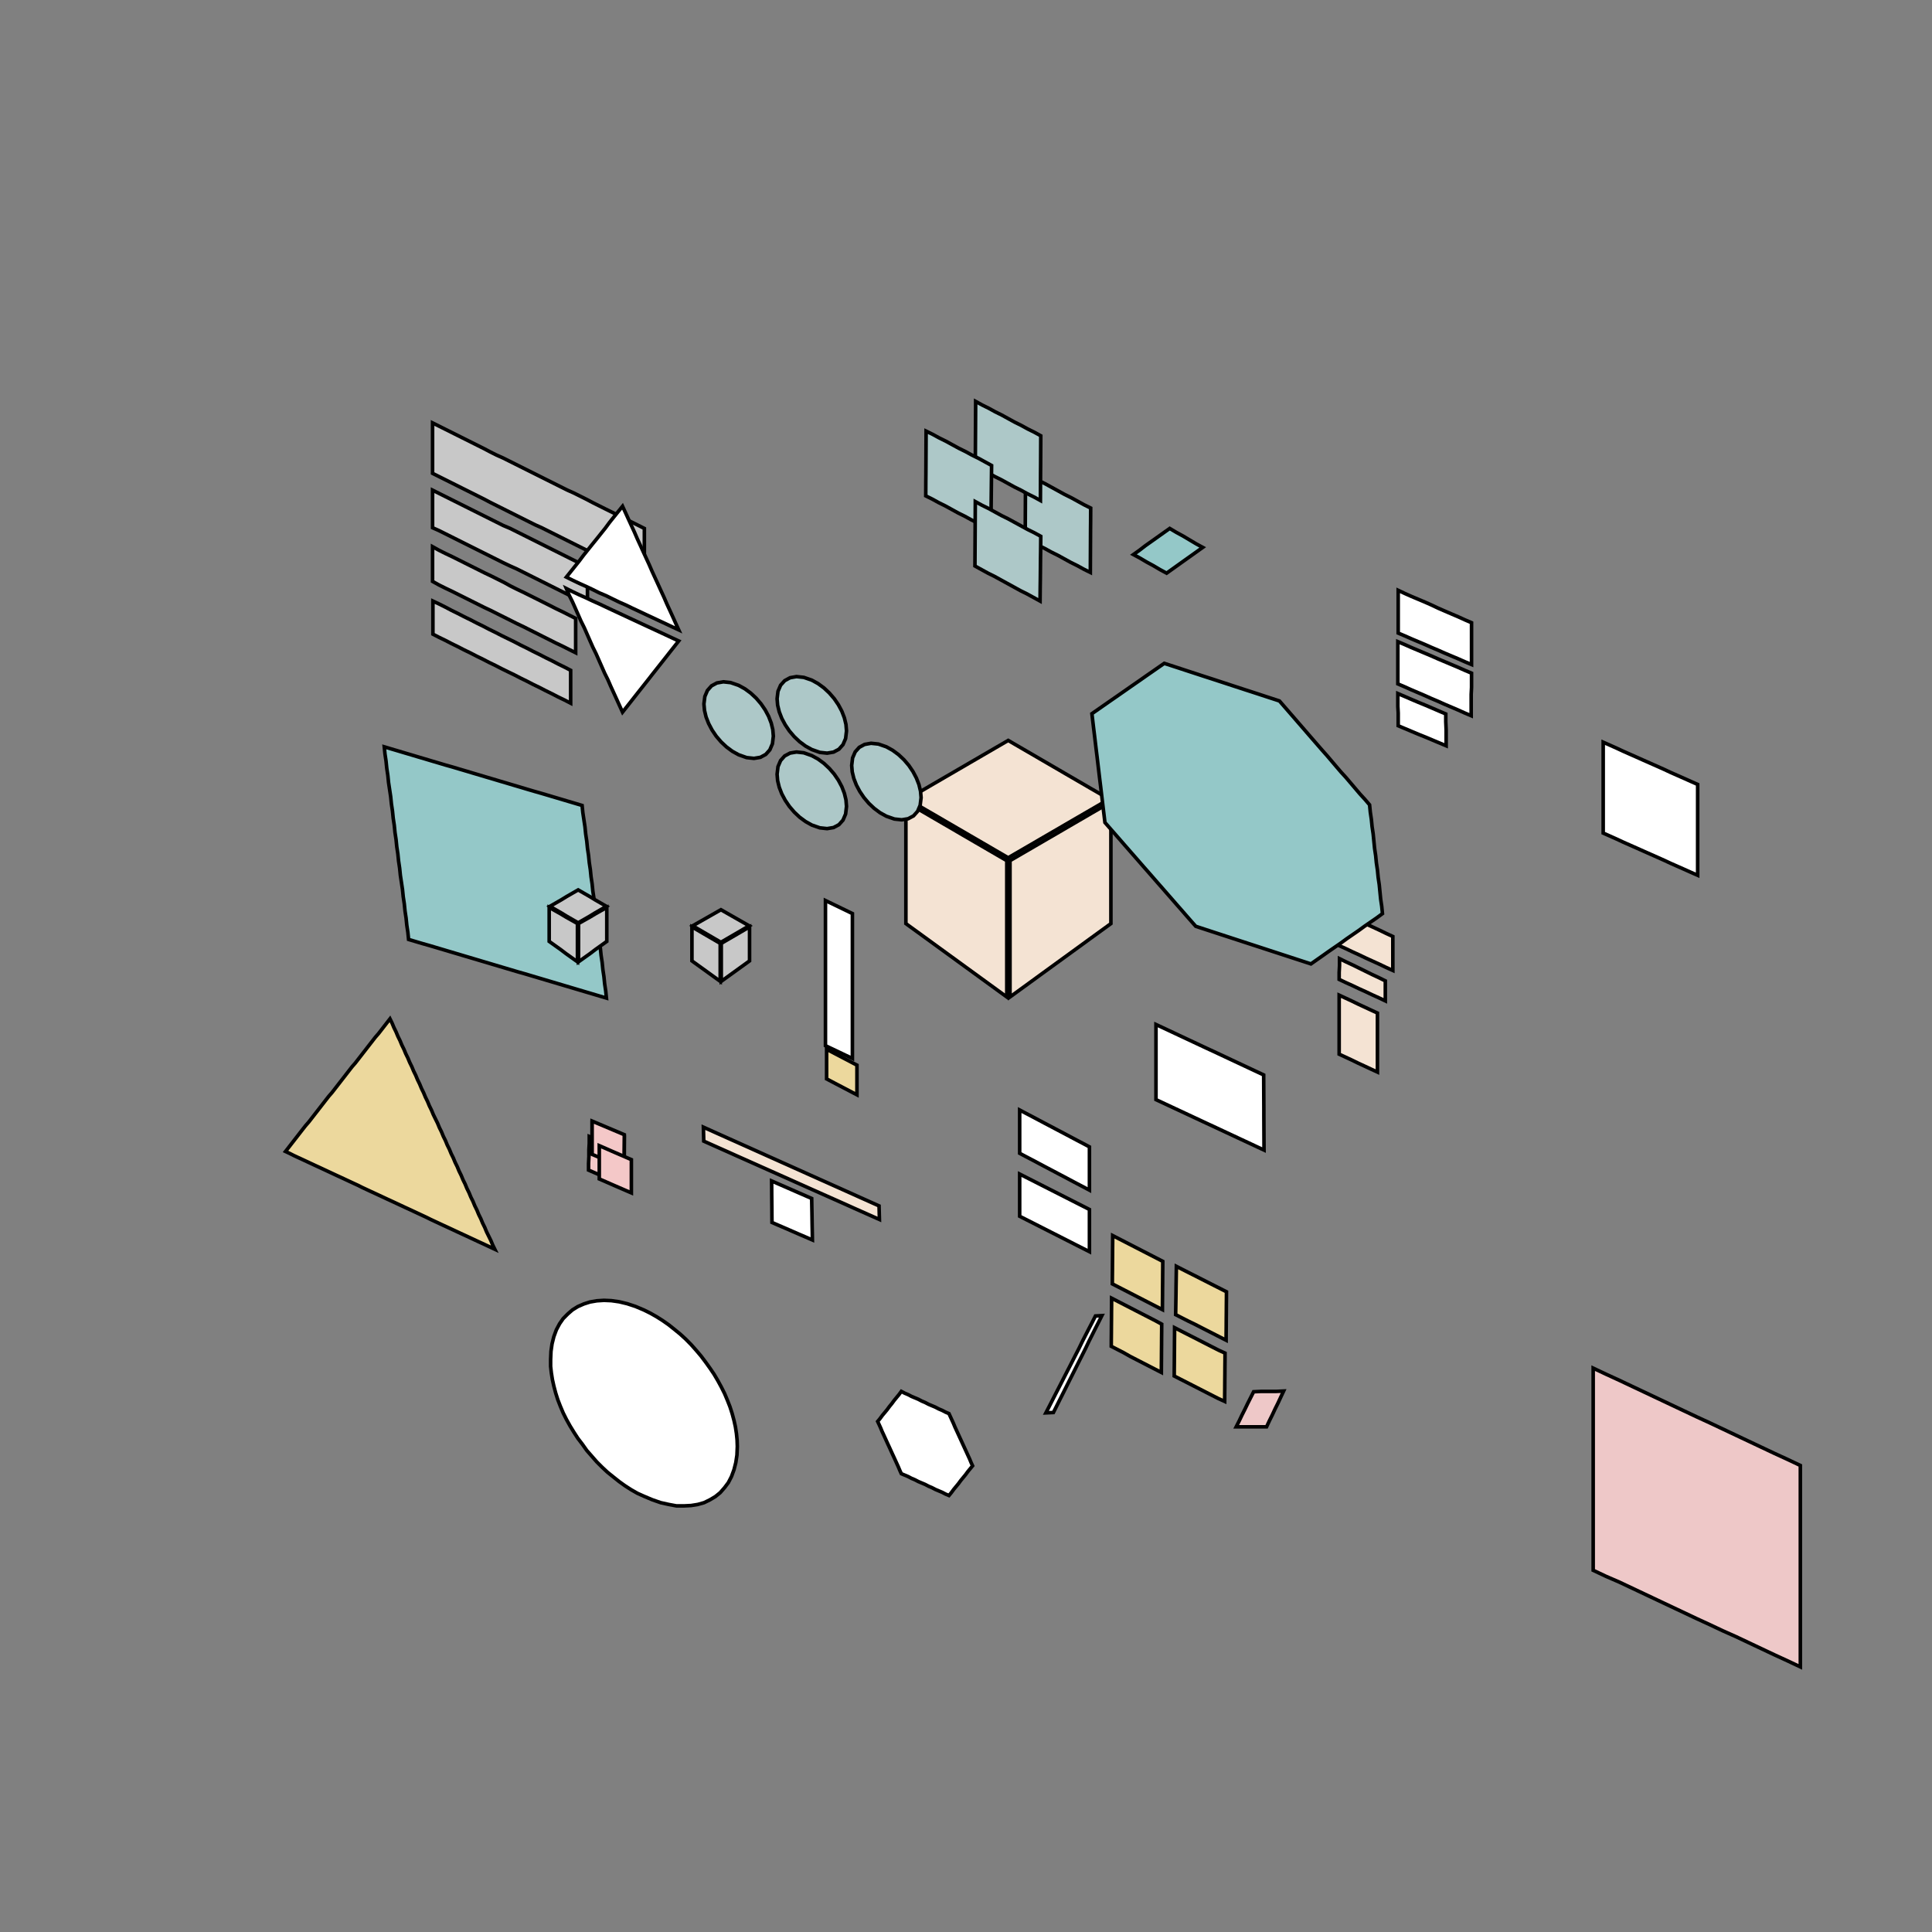 <!DOCTYPE svg>
<svg xmlns="http://www.w3.org/2000/svg" xmlns:xlink="http://www.w3.org/1999/xlink" width="1080" height="1080">
<rect width="100%" height="100%" fill="#808080" stroke="none"/>
<g transform="translate(540,540)">
<g transform="scale(2,2)">
<path stroke="rgb(0,0,0)" stroke-opacity="1" fill="rgb(148,200,200)" fill-opacity="1" id="bb1_2_" d="M-162.6 -61.26 L-160.7 -60.69 L-158.8 -60.13 L-156.9 -59.56 L-155 -59 L-153.1 -58.43 L-151.2 -57.87 L-149.3 -57.3 L-147.4 -56.74 L-145.5 -56.17 L-143.5 -55.61 L-141.6 -55.04 L-139.7 -54.48 L-137.8 -53.91 L-135.9 -53.35 L-134 -52.78 L-132.1 -52.22 L-130.2 -51.65 L-128.3 -51.09 L-126.4 -50.52 L-124.5 -49.96 L-122.6 -49.39 L-120.7 -48.83 L-118.7 -48.26 L-116.8 -47.7 L-114.9 -47.13 L-113 -46.57 L-111.1 -46 L-109.2 -45.44 L-107.3 -44.87 L-107.1 -42.88 L-106.8 -40.89 L-106.5 -38.89 L-106.3 -36.9 L-106 -34.9 L-105.8 -32.91 L-105.5 -30.91 L-105.3 -28.92 L-105 -26.93 L-104.8 -24.93 L-104.5 -22.94 L-104.3 -20.94 L-104 -18.95 L-103.8 -16.96 L-103.5 -14.96 L-103.2 -12.97 L-103 -10.97 L-102.7 -8.981 L-102.5 -6.987 L-102.2 -4.993 L-102 -2.999 L-101.7 -1.005 L-101.5 0.989 L-101.2 2.983 L-101 4.977 L-100.7 6.971 L-100.5 8.965 L-102.4 8.4 L-104.3 7.835 L-106.2 7.27 L-108.1 6.705 L-110 6.14 L-111.9 5.575 L-113.8 5.01 L-115.7 4.445 L-117.6 3.88 L-119.5 3.315 L-121.4 2.75 L-123.3 2.185 L-125.3 1.619 L-127.2 1.054 L-129.1 0.489 L-131 -0.076 L-132.9 -0.641 L-134.8 -1.206 L-136.7 -1.771 L-138.6 -2.336 L-140.5 -2.901 L-142.4 -3.466 L-144.3 -4.031 L-146.2 -4.596 L-148.1 -5.161 L-150 -5.726 L-152 -6.291 L-153.9 -6.856 L-155.8 -7.421 L-156 -9.415 L-156.3 -11.41 L-156.5 -13.4 L-156.8 -15.4 L-157 -17.39 L-157.3 -19.39 L-157.5 -21.38 L-157.8 -23.37 L-158.1 -25.37 L-158.3 -27.36 L-158.6 -29.36 L-158.8 -31.35 L-159.1 -33.34 L-159.3 -35.34 L-159.6 -37.33 L-159.8 -39.33 L-160.1 -41.32 L-160.3 -43.31 L-160.6 -45.31 L-160.8 -47.3 L-161.1 -49.3 L-161.4 -51.29 L-161.6 -53.28 L-161.9 -55.28 L-162.1 -57.27 L-162.4 -59.27 L-162.6 -61.26 Z " />
<path stroke="rgb(0,0,0)" stroke-opacity="1" fill="rgb(236,216,157)" fill-opacity="1" id="pr2_1_" d="M72.7 104.6 L70.94 103.7 L69.18 102.8 L67.41 101.9 L65.65 101 L63.89 100.1 L62.13 99.25 L60.36 98.35 L58.6 97.45 L58.63 95.52 L58.66 93.59 L58.69 91.66 L58.71 89.74 L58.74 87.81 L58.77 85.88 L58.8 83.95 L60.55 84.84 L62.3 85.73 L64.05 86.61 L65.8 87.5 L67.55 88.39 L69.3 89.28 L71.05 90.16 L72.8 91.05 L72.79 92.99 L72.77 94.94 L72.76 96.88 L72.74 98.82 L72.73 100.8 L72.71 102.7 L72.7 104.6 Z " />
<path stroke="rgb(0,0,0)" stroke-opacity="1" fill="rgb(236,216,157)" fill-opacity="1" id="pr1_1_" d="M54.9 96.05 L53.15 95.15 L51.4 94.25 L49.65 93.35 L47.9 92.45 L46.15 91.55 L44.4 90.65 L42.65 89.75 L40.9 88.85 L40.91 86.92 L40.93 84.99 L40.94 83.06 L40.96 81.14 L40.97 79.21 L40.99 77.28 L41 75.35 L42.75 76.25 L44.5 77.15 L46.25 78.05 L48 78.95 L49.75 79.85 L51.5 80.75 L53.25 81.65 L55 82.55 L54.99 84.48 L54.97 86.41 L54.96 88.34 L54.94 90.26 L54.93 92.19 L54.91 94.12 L54.9 96.05 Z " />
<path stroke="rgb(0,0,0)" stroke-opacity="1" fill="rgb(236,216,157)" fill-opacity="1" id="pr3_1_" d="M54.6 113.6 L52.85 112.7 L51.1 111.8 L49.35 110.9 L47.6 110 L45.85 109.1 L44.1 108.1 L42.35 107.2 L40.6 106.3 L40.61 104.4 L40.63 102.5 L40.64 100.6 L40.66 98.64 L40.67 96.71 L40.69 94.78 L40.7 92.85 L42.45 93.75 L44.2 94.65 L45.95 95.55 L47.7 96.45 L49.45 97.35 L51.2 98.25 L52.95 99.15 L54.7 100.1 L54.69 102 L54.67 103.9 L54.66 105.8 L54.64 107.8 L54.63 109.7 L54.61 111.6 L54.6 113.6 Z " />
<path stroke="rgb(0,0,0)" stroke-opacity="1" fill="rgb(236,216,157)" fill-opacity="1" id="pr4_1_" d="M72.3 121.7 L70.54 120.9 L68.77 120 L67.01 119.1 L65.25 118.2 L63.49 117.3 L61.73 116.4 L59.96 115.5 L58.2 114.6 L58.21 112.7 L58.23 110.8 L58.24 108.9 L58.26 106.9 L58.27 105 L58.29 103.1 L58.3 101.1 L60.06 102 L61.82 102.9 L63.59 103.8 L65.35 104.7 L67.11 105.6 L68.87 106.5 L70.64 107.4 L72.4 108.2 L72.39 110.2 L72.37 112.1 L72.36 114 L72.34 116 L72.33 117.9 L72.31 119.8 L72.3 121.7 Z " />
<path stroke="rgb(0,0,0)" stroke-opacity="1" fill="rgb(238,200,200)" fill-opacity="1" id="ll1_1_" d="M233.2 195.9 L229.6 194.2 L225.9 192.5 L222.3 190.8 L218.7 189.1 L215.1 187.4 L211.5 185.8 L207.9 184.1 L204.2 182.4 L200.6 180.7 L197 179 L193.4 177.3 L189.8 175.6 L186.2 173.9 L182.6 172.2 L178.9 170.6 L175.3 168.9 L175.3 164.8 L175.3 160.8 L175.3 156.8 L175.3 152.7 L175.3 148.7 L175.3 144.7 L175.3 140.6 L175.3 136.6 L175.3 132.6 L175.3 128.5 L175.3 124.5 L175.3 120.5 L175.3 116.4 L175.3 112.4 L178.9 114.1 L182.6 115.8 L186.2 117.5 L189.8 119.2 L193.4 120.9 L197 122.6 L200.6 124.3 L204.2 126 L207.9 127.7 L211.5 129.4 L215.1 131.1 L218.7 132.8 L222.3 134.5 L225.9 136.2 L229.6 137.9 L233.2 139.6 L233.2 143.7 L233.2 147.7 L233.2 151.7 L233.2 155.7 L233.2 159.7 L233.2 163.8 L233.2 167.8 L233.2 171.8 L233.2 175.8 L233.2 179.8 L233.2 183.8 L233.2 187.9 L233.2 191.9 L233.2 195.9 Z " />
<path stroke="rgb(0,0,0)" stroke-opacity="1" fill="rgb(255,255,255)" fill-opacity="1" id="cl1_1_" d="M37.98 97.72 L37.07 99.53 L36.17 101.3 L35.27 103.1 L34.36 104.9 L33.46 106.8 L32.56 108.6 L31.65 110.4 L30.75 112.2 L29.85 114 L28.94 115.8 L28.04 117.6 L27.14 119.4 L26.23 121.2 L25.33 123 L24.43 124.8 L22.33 124.9 L23.26 123.1 L24.18 121.3 L25.1 119.5 L26.03 117.7 L26.95 115.9 L27.87 114.1 L28.8 112.3 L29.72 110.5 L30.64 108.7 L31.57 106.9 L32.49 105 L33.41 103.2 L34.34 101.4 L35.26 99.63 L36.18 97.82 L37.98 97.72 Z " />
<path stroke="rgb(0,0,0)" stroke-opacity="1" fill="rgb(255,255,255)" fill-opacity="1" id="a5_2_" d="M204.5 -50.75 L202.6 -51.59 L200.7 -52.44 L198.8 -53.28 L196.9 -54.12 L195.1 -54.96 L193.2 -55.81 L191.3 -56.65 L189.4 -57.49 L187.5 -58.34 L185.6 -59.18 L183.7 -60.02 L181.9 -60.86 L180 -61.71 L178.1 -62.55 L178.1 -60.6 L178.1 -58.64 L178.1 -56.69 L178.1 -54.73 L178.1 -52.78 L178.1 -50.83 L178.1 -48.87 L178.1 -46.92 L178.1 -44.97 L178.1 -43.01 L178.1 -41.06 L178.1 -39.1 L178.1 -37.15 L180 -36.31 L181.9 -35.46 L183.7 -34.62 L185.6 -33.78 L187.5 -32.94 L189.4 -32.09 L191.3 -31.25 L193.2 -30.41 L195.1 -29.56 L196.9 -28.72 L198.8 -27.88 L200.7 -27.04 L202.6 -26.19 L204.5 -25.35 L204.5 -27.3 L204.5 -29.26 L204.5 -31.21 L204.5 -33.17 L204.5 -35.12 L204.5 -37.07 L204.5 -39.03 L204.5 -40.98 L204.5 -42.93 L204.5 -44.89 L204.5 -46.84 L204.5 -48.8 L204.5 -50.75 Z " />
<path stroke="rgb(0,0,0)" stroke-opacity="1" fill="rgb(255,255,255)" fill-opacity="1" id="a6_2_" d="M83.3 51.45 L81.52 50.62 L79.75 49.79 L77.97 48.96 L76.19 48.13 L74.42 47.3 L72.64 46.47 L70.86 45.64 L69.09 44.81 L67.31 43.99 L65.54 43.16 L63.76 42.33 L61.98 41.5 L60.21 40.67 L58.43 39.84 L56.65 39.01 L54.88 38.18 L53.1 37.35 L53.1 35.25 L53.1 33.15 L53.1 31.05 L53.1 28.95 L53.1 26.85 L53.1 24.75 L53.1 22.65 L53.1 20.55 L53.1 18.45 L53.1 16.35 L54.87 17.18 L56.64 18.01 L58.41 18.84 L60.18 19.67 L61.95 20.5 L63.72 21.33 L65.49 22.16 L67.26 22.99 L69.04 23.81 L70.81 24.64 L72.58 25.47 L74.35 26.3 L76.12 27.13 L77.89 27.96 L79.66 28.79 L81.43 29.62 L83.2 30.45 L83.21 32.36 L83.22 34.27 L83.23 36.18 L83.24 38.09 L83.25 40 L83.25 41.9 L83.26 43.81 L83.27 45.72 L83.28 47.63 L83.29 49.54 L83.3 51.45 Z " />
<path stroke="rgb(0,0,0)" stroke-opacity="1" fill="rgb(148,200,200)" fill-opacity="1" id="rtr1_2_" d="M66.17 -117 L64.49 -115.8 L62.81 -114.6 L61.12 -113.4 L59.44 -112.2 L57.76 -111 L56.07 -109.8 L54.22 -110.8 L52.36 -111.9 L50.51 -112.9 L48.65 -114 L46.79 -115 L48.48 -116.2 L50.17 -117.5 L51.87 -118.7 L53.56 -119.9 L55.25 -121.1 L56.94 -122.3 L58.79 -121.2 L60.63 -120.2 L62.48 -119.1 L64.33 -118 L66.17 -117 Z " />
<path stroke="rgb(0,0,0)" stroke-opacity="1" fill="rgb(238,200,200)" fill-opacity="1" id="sg1_2_" d="M75.52 128.8 L76.33 127.2 L77.14 125.5 L77.95 123.9 L78.77 122.2 L79.58 120.6 L80.39 119 L82.49 118.9 L84.58 118.9 L86.68 118.9 L88.78 118.8 L87.98 120.5 L87.19 122.2 L86.39 123.8 L85.6 125.5 L84.8 127.1 L84.01 128.8 L81.89 128.8 L79.76 128.8 L77.64 128.8 L75.52 128.8 Z " />
<path stroke="rgb(0,0,0)" stroke-opacity="1" fill="rgb(255,255,255)" fill-opacity="1" id="a12_2_" d="M-42.93 76.58 L-44.81 75.76 L-46.7 74.95 L-48.58 74.13 L-50.46 73.31 L-52.35 72.5 L-54.23 71.68 L-54.25 69.75 L-54.26 67.81 L-54.28 65.88 L-54.3 63.95 L-54.31 62.01 L-54.33 60.08 L-52.46 60.9 L-50.6 61.71 L-48.73 62.53 L-46.86 63.35 L-45 64.16 L-43.13 64.98 L-43.1 66.91 L-43.06 68.85 L-43.03 70.78 L-43 72.71 L-42.96 74.65 L-42.93 76.58 Z " />
<path stroke="rgb(0,0,0)" stroke-opacity="1" fill="rgb(255,255,255)" fill-opacity="1" id="secscl1_2_" d="M-31.75 25.85 L-32.69 25.4 L-33.63 24.96 L-34.57 24.51 L-35.51 24.06 L-36.45 23.61 L-37.4 23.16 L-38.34 22.72 L-39.28 22.27 L-39.28 21.25 L-39.28 20.24 L-39.28 19.23 L-39.28 18.21 L-39.28 17.2 L-39.28 16.18 L-39.28 15.17 L-39.28 14.16 L-39.28 13.14 L-39.28 12.13 L-39.28 11.11 L-39.28 10.1 L-39.28 9.085 L-39.28 8.071 L-39.28 7.057 L-39.28 6.043 L-39.28 5.028 L-39.28 4.014 L-39.28 3 L-39.28 1.986 L-39.28 0.972 L-39.28 -0.042 L-39.28 -1.056 L-39.28 -2.07 L-39.28 -3.084 L-39.28 -4.098 L-39.28 -5.112 L-39.28 -6.126 L-39.28 -7.14 L-39.28 -8.154 L-39.28 -9.169 L-39.28 -10.18 L-39.28 -11.2 L-39.28 -12.21 L-39.28 -13.22 L-39.28 -14.24 L-39.28 -15.25 L-39.28 -16.27 L-39.28 -17.28 L-39.28 -18.3 L-38.34 -17.84 L-37.4 -17.39 L-36.45 -16.93 L-35.51 -16.48 L-34.57 -16.02 L-33.63 -15.57 L-32.69 -15.11 L-31.75 -14.66 L-31.75 -13.65 L-31.75 -12.63 L-31.75 -11.62 L-31.75 -10.61 L-31.75 -9.595 L-31.75 -8.582 L-31.75 -7.569 L-31.75 -6.557 L-31.75 -5.544 L-31.75 -4.531 L-31.75 -3.518 L-31.75 -2.505 L-31.75 -1.493 L-31.75 -0.48 L-31.75 0.533 L-31.75 1.546 L-31.75 2.559 L-31.75 3.571 L-31.75 4.584 L-31.75 5.597 L-31.75 6.61 L-31.75 7.623 L-31.75 8.635 L-31.75 9.648 L-31.75 10.66 L-31.75 11.67 L-31.75 12.69 L-31.75 13.7 L-31.75 14.71 L-31.75 15.72 L-31.75 16.74 L-31.75 17.75 L-31.75 18.76 L-31.75 19.78 L-31.75 20.79 L-31.75 21.8 L-31.75 22.81 L-31.75 23.83 L-31.75 24.84 L-31.75 25.85 Z " />
<path stroke="rgb(0,0,0)" stroke-opacity="1" fill="rgb(255,255,255)" fill-opacity="1" id="a7_1_" d="M141.3 -84.25 L139.4 -85.05 L137.6 -85.85 L135.7 -86.65 L133.8 -87.45 L132 -88.25 L130.1 -89.05 L128.3 -89.85 L126.4 -90.65 L124.5 -91.45 L122.7 -92.25 L120.8 -93.05 L120.8 -95.03 L120.8 -97.02 L120.8 -99 L120.8 -101 L120.8 -103 L120.8 -105 L122.7 -104.1 L124.5 -103.3 L126.4 -102.5 L128.3 -101.7 L130.1 -100.9 L132 -100 L133.8 -99.22 L135.7 -98.4 L137.6 -97.59 L139.4 -96.77 L141.3 -95.95 L141.3 -94 L141.3 -92.05 L141.3 -90.1 L141.3 -88.15 L141.3 -86.2 L141.3 -84.25 Z " />
<path stroke="rgb(0,0,0)" stroke-opacity="1" fill="rgb(255,255,255)" fill-opacity="1" id="a8_1_" d="M141.2 -69.95 L139.3 -70.76 L137.5 -71.57 L135.6 -72.38 L133.7 -73.19 L131.9 -74 L130 -74.8 L128.2 -75.61 L126.3 -76.42 L124.4 -77.23 L122.6 -78.04 L120.7 -78.85 L120.7 -80.82 L120.7 -82.78 L120.7 -84.75 L120.7 -86.72 L120.7 -88.68 L120.7 -90.65 L122.6 -89.85 L124.4 -89.05 L126.3 -88.25 L128.2 -87.45 L130.1 -86.65 L131.9 -85.85 L133.8 -85.05 L135.7 -84.25 L137.6 -83.45 L139.4 -82.65 L141.3 -81.85 L141.3 -79.87 L141.3 -77.88 L141.2 -75.9 L141.2 -73.92 L141.2 -71.93 L141.2 -69.95 Z " />
<path stroke="rgb(0,0,0)" stroke-opacity="1" fill="rgb(255,255,255)" fill-opacity="1" id="a9_1_" d="M134.2 -61.55 L132.3 -62.35 L130.4 -63.15 L128.5 -63.95 L126.5 -64.75 L124.6 -65.55 L122.7 -66.35 L120.8 -67.15 L120.8 -68.95 L120.8 -70.75 L120.7 -72.55 L120.7 -74.35 L120.7 -76.15 L122.6 -75.34 L124.5 -74.52 L126.4 -73.71 L128.4 -72.89 L130.3 -72.08 L132.2 -71.26 L134.1 -70.45 L134.1 -68.23 L134.2 -66 L134.2 -63.77 L134.2 -61.55 Z " />
<path stroke="rgb(0,0,0)" stroke-opacity="1" fill="rgb(255,255,255)" fill-opacity="1" id="a17_1_" d="M34.5 62.65 L32.73 61.71 L30.95 60.78 L29.18 59.84 L27.41 58.9 L25.64 57.97 L23.86 57.03 L22.09 56.1 L20.32 55.16 L18.55 54.22 L16.77 53.29 L15 52.35 L15 50.33 L15 48.32 L15 46.3 L15 44.28 L15 42.27 L15 40.25 L16.77 41.19 L18.55 42.12 L20.32 43.06 L22.09 44 L23.86 44.93 L25.64 45.87 L27.41 46.8 L29.18 47.74 L30.95 48.68 L32.73 49.61 L34.5 50.55 L34.5 52.57 L34.5 54.58 L34.5 56.6 L34.5 58.62 L34.5 60.63 L34.5 62.65 Z " />
<path stroke="rgb(0,0,0)" stroke-opacity="1" fill="rgb(255,255,255)" fill-opacity="1" id="a16_1_" d="M34.5 79.85 L32.73 78.95 L30.95 78.05 L29.18 77.15 L27.41 76.25 L25.64 75.35 L23.86 74.45 L22.09 73.55 L20.32 72.65 L18.55 71.75 L16.77 70.85 L15 69.95 L15 67.98 L15 66.02 L15 64.05 L15 62.08 L15 60.12 L15 58.15 L16.77 59.05 L18.55 59.95 L20.32 60.85 L22.09 61.75 L23.86 62.65 L25.64 63.55 L27.41 64.45 L29.18 65.35 L30.95 66.25 L32.73 67.15 L34.5 68.05 L34.5 70.02 L34.5 71.98 L34.5 73.95 L34.5 75.92 L34.5 77.88 L34.5 79.85 Z " />
<path stroke="rgb(0,0,0)" stroke-opacity="1" fill="rgb(236,216,157)" fill-opacity="1" id="scltrs1_1_" d="M-30.48 36 L-31.69 35.37 L-32.9 34.73 L-34.11 34.1 L-35.33 33.46 L-36.54 32.83 L-37.75 32.19 L-38.96 31.56 L-38.96 30.18 L-38.96 28.79 L-38.96 27.41 L-38.96 26.03 L-38.96 24.65 L-38.96 23.27 L-37.75 23.9 L-36.54 24.54 L-35.33 25.17 L-34.11 25.81 L-32.9 26.44 L-31.69 27.08 L-30.48 27.71 L-30.48 29.09 L-30.48 30.47 L-30.48 31.86 L-30.48 33.24 L-30.48 34.62 L-30.48 36 Z " />
<path stroke="rgb(0,0,0)" stroke-opacity="1" fill="rgb(244,227,211)" fill-opacity="1" id="a15_1_" d="M119.3 1.25 L117.4 0.388 L115.6 -0.475 L113.7 -1.338 L111.8 -2.2 L110 -3.063 L108.1 -3.925 L106.3 -4.788 L104.4 -5.65 L104.4 -7.57 L104.4 -9.49 L104.4 -11.41 L104.4 -13.33 L104.4 -15.25 L106.3 -14.38 L108.1 -13.5 L110 -12.63 L111.8 -11.75 L113.7 -10.88 L115.6 -10 L117.4 -9.125 L119.3 -8.25 L119.3 -6.35 L119.3 -4.45 L119.3 -2.55 L119.3 -0.65 L119.3 1.25 Z " />
<path stroke="rgb(0,0,0)" stroke-opacity="1" fill="rgb(244,227,211)" fill-opacity="1" id="a14_1_" d="M117.2 9.75 L115.4 8.893 L113.5 8.036 L111.7 7.179 L109.8 6.321 L108 5.464 L106.1 4.607 L104.3 3.75 L104.3 1.817 L104.4 -0.117 L104.4 -2.05 L106.2 -1.164 L108.1 -0.279 L109.9 0.607 L111.7 1.493 L113.5 2.379 L115.4 3.264 L117.2 4.15 L117.2 6.017 L117.2 7.883 L117.2 9.75 Z " />
<path stroke="rgb(0,0,0)" stroke-opacity="1" fill="rgb(244,227,211)" fill-opacity="1" id="a13_1_" d="M115 29.65 L113.2 28.82 L111.4 27.98 L109.6 27.15 L107.9 26.32 L106.1 25.48 L104.3 24.65 L104.3 22.59 L104.3 20.52 L104.3 18.46 L104.3 16.4 L104.3 14.34 L104.3 12.27 L104.3 10.21 L104.3 8.15 L106.1 8.983 L107.9 9.817 L109.6 10.65 L111.4 11.48 L113.2 12.32 L115 13.15 L115 15.21 L115 17.27 L115 19.34 L115 21.4 L115 23.46 L115 25.52 L115 27.59 L115 29.65 Z " />
<path stroke="rgb(0,0,0)" stroke-opacity="1" fill="rgb(200,200,200)" fill-opacity="1" id="a1_2_" d="M-110.5 -73.45 L-112.2 -74.33 L-114 -75.2 L-115.7 -76.08 L-117.5 -76.96 L-119.2 -77.84 L-121 -78.71 L-122.7 -79.59 L-124.5 -80.47 L-126.2 -81.35 L-128 -82.22 L-129.8 -83.1 L-131.5 -83.98 L-133.3 -84.85 L-135 -85.73 L-136.8 -86.61 L-138.5 -87.49 L-140.3 -88.36 L-142 -89.24 L-143.8 -90.12 L-145.5 -91 L-147.3 -91.87 L-149 -92.75 L-149 -94.61 L-149 -96.47 L-149 -98.33 L-149 -100.2 L-149 -102 L-147.3 -101.2 L-145.5 -100.3 L-143.8 -99.4 L-142 -98.52 L-140.3 -97.64 L-138.5 -96.76 L-136.8 -95.88 L-135 -95 L-133.3 -94.11 L-131.5 -93.23 L-129.8 -92.35 L-128 -91.47 L-126.2 -90.59 L-124.5 -89.7 L-122.7 -88.82 L-121 -87.94 L-119.2 -87.06 L-117.5 -86.18 L-115.7 -85.3 L-114 -84.41 L-112.2 -83.53 L-110.5 -82.65 L-110.5 -80.81 L-110.5 -78.97 L-110.5 -77.13 L-110.5 -75.29 L-110.5 -73.45 Z " />
<path stroke="rgb(0,0,0)" stroke-opacity="1" fill="rgb(200,200,200)" fill-opacity="1" id="a4_2_" d="M-89.9 -108.2 L-91.69 -109 L-93.49 -109.9 L-95.28 -110.8 L-97.08 -111.7 L-98.87 -112.6 L-100.7 -113.5 L-102.5 -114.4 L-104.3 -115.3 L-106 -116.2 L-107.8 -117.1 L-109.6 -118 L-111.4 -118.9 L-113.2 -119.8 L-115 -120.7 L-116.8 -121.6 L-118.6 -122.5 L-120.4 -123.3 L-122.2 -124.2 L-124 -125.1 L-125.8 -126 L-127.6 -126.9 L-129.4 -127.8 L-131.2 -128.7 L-133 -129.6 L-134.7 -130.5 L-136.5 -131.4 L-138.3 -132.3 L-140.1 -133.2 L-141.9 -134.1 L-143.7 -135 L-145.5 -135.9 L-147.3 -136.8 L-149.1 -137.7 L-149.1 -139.7 L-149.1 -141.7 L-149.1 -143.7 L-149.1 -145.7 L-149.1 -147.7 L-149.1 -149.7 L-149.1 -151.8 L-147.3 -150.9 L-145.5 -150 L-143.7 -149.1 L-141.9 -148.2 L-140.1 -147.3 L-138.3 -146.4 L-136.5 -145.5 L-134.7 -144.6 L-133 -143.7 L-131.2 -142.8 L-129.4 -142 L-127.6 -141.1 L-125.8 -140.2 L-124 -139.3 L-122.2 -138.4 L-120.4 -137.5 L-118.6 -136.6 L-116.8 -135.7 L-115 -134.8 L-113.2 -133.9 L-111.4 -133 L-109.6 -132.2 L-107.8 -131.3 L-106 -130.4 L-104.3 -129.5 L-102.5 -128.6 L-100.7 -127.7 L-98.87 -126.8 L-97.08 -125.9 L-95.28 -125 L-93.49 -124.1 L-91.69 -123.2 L-89.9 -122.3 L-89.9 -120.3 L-89.9 -118.3 L-89.9 -116.3 L-89.9 -114.2 L-89.9 -112.2 L-89.9 -110.2 L-89.9 -108.2 Z " />
<path stroke="rgb(0,0,0)" stroke-opacity="1" fill="rgb(200,200,200)" fill-opacity="1" id="a2_1_" d="M-109.1 -87.55 L-110.9 -88.45 L-112.7 -89.36 L-114.6 -90.26 L-116.4 -91.17 L-118.2 -92.07 L-120 -92.98 L-121.8 -93.88 L-123.6 -94.79 L-125.5 -95.69 L-127.3 -96.6 L-129.1 -97.5 L-130.9 -98.4 L-132.7 -99.31 L-134.6 -100.2 L-136.4 -101.1 L-138.2 -102 L-140 -102.9 L-141.8 -103.8 L-143.6 -104.7 L-145.5 -105.6 L-147.3 -106.5 L-149.1 -107.5 L-149.1 -109.4 L-149.1 -111.3 L-149.1 -113.3 L-149.1 -115.2 L-149.1 -117.2 L-147.3 -116.2 L-145.5 -115.3 L-143.6 -114.4 L-141.8 -113.5 L-140 -112.6 L-138.2 -111.7 L-136.4 -110.8 L-134.6 -109.9 L-132.7 -109 L-130.9 -108.1 L-129.1 -107.2 L-127.3 -106.2 L-125.5 -105.3 L-123.6 -104.4 L-121.8 -103.5 L-120 -102.6 L-118.2 -101.7 L-116.4 -100.8 L-114.6 -99.88 L-112.7 -98.97 L-110.9 -98.06 L-109.1 -97.15 L-109.1 -95.23 L-109.1 -93.31 L-109.1 -91.39 L-109.1 -89.47 L-109.1 -87.55 Z " />
<path stroke="rgb(0,0,0)" stroke-opacity="1" fill="rgb(200,200,200)" fill-opacity="1" id="a3_1_" d="M-105.8 -101.2 L-107.6 -102 L-109.4 -102.9 L-111.2 -103.8 L-113 -104.7 L-114.8 -105.6 L-116.6 -106.5 L-118.4 -107.4 L-120.2 -108.3 L-122 -109.2 L-123.8 -110.1 L-125.6 -111 L-127.4 -111.8 L-129.3 -112.7 L-131.1 -113.6 L-132.9 -114.5 L-134.7 -115.4 L-136.5 -116.3 L-138.3 -117.2 L-140.1 -118.1 L-141.9 -119 L-143.7 -119.9 L-145.5 -120.8 L-147.3 -121.7 L-149.1 -122.5 L-149.1 -124.6 L-149.1 -126.7 L-149.1 -128.8 L-149.1 -130.9 L-149.1 -133 L-147.3 -132.1 L-145.5 -131.2 L-143.7 -130.3 L-141.9 -129.4 L-140.1 -128.5 L-138.3 -127.6 L-136.5 -126.7 L-134.7 -125.8 L-132.9 -124.9 L-131.1 -124 L-129.3 -123.1 L-127.4 -122.3 L-125.6 -121.4 L-123.8 -120.5 L-122 -119.6 L-120.2 -118.7 L-118.4 -117.8 L-116.6 -116.9 L-114.8 -116 L-113 -115.1 L-111.2 -114.2 L-109.4 -113.3 L-107.6 -112.4 L-105.8 -111.5 L-105.8 -109.5 L-105.8 -107.4 L-105.8 -105.3 L-105.8 -103.2 L-105.8 -101.2 Z " />
<path stroke="rgb(0,0,0)" stroke-opacity="1" fill="rgb(244,227,211)" fill-opacity="1" id="a11_1_" d="M-24.2 70.85 L-26.02 70.04 L-27.84 69.23 L-29.66 68.42 L-31.48 67.61 L-33.29 66.79 L-35.11 65.98 L-36.93 65.17 L-38.75 64.36 L-40.57 63.55 L-42.39 62.74 L-44.21 61.93 L-46.02 61.12 L-47.84 60.31 L-49.66 59.49 L-51.48 58.68 L-53.3 57.87 L-55.12 57.06 L-56.94 56.25 L-58.75 55.44 L-60.57 54.63 L-62.39 53.82 L-64.21 53.01 L-66.03 52.19 L-67.85 51.38 L-69.67 50.57 L-71.48 49.76 L-73.3 48.95 L-73.35 47 L-73.4 45.05 L-71.58 45.86 L-69.77 46.68 L-67.95 47.49 L-66.13 48.31 L-64.31 49.12 L-62.49 49.94 L-60.67 50.75 L-58.85 51.57 L-57.04 52.38 L-55.22 53.2 L-53.4 54.01 L-51.58 54.83 L-49.76 55.64 L-47.94 56.46 L-46.12 57.27 L-44.31 58.09 L-42.49 58.9 L-40.67 59.72 L-38.85 60.53 L-37.03 61.35 L-35.21 62.16 L-33.39 62.98 L-31.58 63.79 L-29.76 64.61 L-27.94 65.42 L-26.12 66.24 L-24.3 67.05 L-24.25 68.95 L-24.2 70.85 Z " />
<path stroke="rgb(0,0,0)" stroke-opacity="1" fill="rgb(244,200,200)" fill-opacity="1" id="fus1_1_" d="M-95.5 56.95 L-97.3 56.19 L-99.1 55.43 L-100.9 54.67 L-102.7 53.91 L-104.5 53.15 L-104.5 51.29 L-104.5 49.43 L-104.5 47.57 L-104.5 45.71 L-104.5 43.85 L-102.7 44.61 L-100.9 45.37 L-99.1 46.13 L-97.3 46.89 L-95.5 47.65 L-95.5 49.51 L-95.5 51.37 L-95.5 53.23 L-95.5 55.09 L-95.5 56.95 Z " />
<path stroke="rgb(0,0,0)" stroke-opacity="1" fill="rgb(244,200,200)" fill-opacity="1" id="fus2_1_" d="M-96.5 60.95 L-98.3 60.17 L-100.1 59.39 L-101.9 58.61 L-103.7 57.83 L-105.5 57.05 L-105.5 55.17 L-105.4 53.29 L-105.4 51.41 L-105.3 49.53 L-105.3 47.65 L-103.5 48.41 L-101.8 49.17 L-100 49.93 L-98.26 50.69 L-96.5 51.45 L-96.5 53.35 L-96.5 55.25 L-96.5 57.15 L-96.5 59.05 L-96.5 60.95 Z " />
<path stroke="rgb(0,0,0)" stroke-opacity="1" fill="rgb(244,200,200)" fill-opacity="1" id="fus3_1_" d="M-95.6 56.45 L-97.38 55.69 L-99.16 54.93 L-100.9 54.17 L-102.7 53.41 L-104.5 52.65 L-104.5 50.79 L-104.5 48.93 L-104.5 47.07 L-104.5 45.21 L-104.5 43.35 L-102.7 44.11 L-100.9 44.87 L-99.1 45.63 L-97.3 46.39 L-95.5 47.15 L-95.52 49.01 L-95.54 50.87 L-95.56 52.73 L-95.58 54.59 L-95.6 56.45 Z " />
<path stroke="rgb(0,0,0)" stroke-opacity="1" fill="rgb(244,200,200)" fill-opacity="1" id="fus4_1_" d="M-93.53 63.42 L-95.33 62.64 L-97.13 61.86 L-98.93 61.08 L-100.7 60.3 L-102.5 59.52 L-102.5 57.66 L-102.5 55.8 L-102.5 53.94 L-102.5 52.08 L-102.5 50.22 L-100.7 51 L-98.93 51.78 L-97.13 52.56 L-95.33 53.34 L-93.53 54.12 L-93.53 55.98 L-93.53 57.84 L-93.53 59.7 L-93.53 61.56 L-93.53 63.42 Z " />
<path stroke="rgb(0,0,0)" stroke-opacity="1" fill="rgb(173,200,200)" fill-opacity="1" id="swap1_1_" d="M34.75 -110 L32.93 -110.9 L31.11 -111.9 L29.29 -112.8 L27.47 -113.8 L25.65 -114.8 L23.83 -115.7 L22.01 -116.7 L20.19 -117.6 L18.37 -118.6 L16.55 -119.6 L16.56 -121.6 L16.57 -123.6 L16.58 -125.6 L16.59 -127.6 L16.6 -129.6 L16.61 -131.6 L16.63 -133.6 L16.64 -135.7 L16.65 -137.7 L18.47 -136.7 L20.29 -135.7 L22.11 -134.8 L23.93 -133.8 L25.75 -132.8 L27.57 -131.8 L29.39 -130.9 L31.21 -129.9 L33.03 -128.9 L34.85 -128 L34.84 -126 L34.83 -124 L34.81 -122 L34.8 -120 L34.79 -118 L34.78 -116 L34.77 -114 L34.76 -112 L34.75 -110 Z " />
<path stroke="rgb(0,0,0)" stroke-opacity="1" fill="rgb(173,200,200)" fill-opacity="1" id="swap3_1_" d="M20.8 -130.1 L18.98 -131.1 L17.16 -132 L15.34 -133 L13.52 -133.9 L11.7 -134.9 L9.88 -135.9 L8.06 -136.8 L6.24 -137.8 L4.42 -138.7 L2.6 -139.7 L2.611 -141.7 L2.622 -143.7 L2.633 -145.7 L2.644 -147.7 L2.656 -149.8 L2.667 -151.8 L2.678 -153.8 L2.689 -155.8 L2.7 -157.8 L4.52 -156.8 L6.34 -155.9 L8.16 -154.9 L9.98 -154 L11.8 -153 L13.62 -152 L15.44 -151.1 L17.26 -150.1 L19.08 -149.2 L20.9 -148.2 L20.89 -146.2 L20.88 -144.2 L20.87 -142.2 L20.86 -140.2 L20.84 -138.1 L20.83 -136.1 L20.82 -134.1 L20.81 -132.1 L20.8 -130.1 Z " />
<path stroke="rgb(0,0,0)" stroke-opacity="1" fill="rgb(173,200,200)" fill-opacity="1" id="swap2_1_" d="M6.952 -121.8 L5.132 -122.8 L3.312 -123.8 L1.492 -124.7 L-0.328 -125.7 L-2.148 -126.6 L-3.968 -127.6 L-5.788 -128.6 L-7.608 -129.5 L-9.428 -130.5 L-11.25 -131.4 L-11.24 -133.4 L-11.23 -135.5 L-11.21 -137.5 L-11.2 -139.5 L-11.19 -141.5 L-11.18 -143.5 L-11.17 -145.5 L-11.16 -147.5 L-11.15 -149.5 L-9.318 -148.6 L-7.488 -147.6 L-5.658 -146.7 L-3.828 -145.7 L-1.998 -144.7 L-0.168 -143.8 L1.662 -142.8 L3.492 -141.9 L5.322 -140.9 L7.152 -139.9 L7.13 -137.9 L7.108 -135.9 L7.085 -133.9 L7.063 -131.9 L7.041 -129.9 L7.019 -127.9 L6.997 -125.9 L6.974 -123.8 L6.952 -121.8 Z " />
<path stroke="rgb(0,0,0)" stroke-opacity="1" fill="rgb(173,200,200)" fill-opacity="1" id="swap4_1_" d="M20.7 -102 L18.88 -103 L17.06 -104 L15.24 -104.9 L13.42 -105.9 L11.6 -106.9 L9.78 -107.9 L7.96 -108.9 L6.14 -109.8 L4.32 -110.8 L2.5 -111.8 L2.511 -113.8 L2.522 -115.8 L2.533 -117.8 L2.544 -119.8 L2.556 -121.8 L2.567 -123.8 L2.578 -125.8 L2.589 -127.8 L2.6 -129.8 L4.43 -128.8 L6.26 -127.9 L8.09 -126.9 L9.92 -125.9 L11.75 -125 L13.58 -124 L15.41 -123 L17.24 -122 L19.07 -121.1 L20.9 -120.1 L20.88 -118.1 L20.86 -116.1 L20.83 -114.1 L20.81 -112.1 L20.79 -110 L20.77 -108 L20.74 -106 L20.72 -104 L20.7 -102 Z " />
<path stroke="rgb(0,0,0)" stroke-opacity="1" fill="rgb(244,227,211)" fill-opacity="1" id="a10_5_" d="M40 -46.65 L38.24 -45.63 L36.48 -44.6 L34.71 -43.57 L32.95 -42.55 L31.19 -41.53 L29.42 -40.5 L27.66 -39.48 L25.9 -38.45 L24.14 -37.43 L22.37 -36.4 L20.61 -35.38 L18.85 -34.35 L17.09 -33.33 L15.32 -32.3 L13.56 -31.28 L11.8 -30.25 L10.04 -31.28 L8.275 -32.3 L6.512 -33.33 L4.75 -34.35 L2.987 -35.38 L1.225 -36.4 L-0.537 -37.43 L-2.3 -38.45 L-4.063 -39.48 L-5.825 -40.5 L-7.587 -41.53 L-9.35 -42.55 L-11.11 -43.57 L-12.87 -44.6 L-14.64 -45.63 L-16.4 -46.65 L-14.64 -47.68 L-12.87 -48.7 L-11.11 -49.72 L-9.35 -50.75 L-7.587 -51.77 L-5.825 -52.8 L-4.063 -53.82 L-2.3 -54.85 L-0.537 -55.87 L1.225 -56.9 L2.987 -57.92 L4.75 -58.95 L6.512 -59.97 L8.275 -61 L10.04 -62.02 L11.8 -63.05 L13.56 -62.02 L15.32 -61 L17.09 -59.97 L18.85 -58.95 L20.61 -57.92 L22.37 -56.9 L24.14 -55.87 L25.9 -54.85 L27.66 -53.82 L29.42 -52.8 L31.19 -51.77 L32.95 -50.75 L34.71 -49.72 L36.48 -48.7 L38.24 -47.68 L40 -46.65 Z " />
<path stroke="rgb(0,0,0)" stroke-opacity="1" fill="rgb(244,227,211)" fill-opacity="1" id="a10_4_" d="M40.5 -11.85 L40.5 -13.85 L40.5 -15.85 L40.5 -17.85 L40.5 -19.85 L40.5 -21.85 L40.5 -23.85 L40.5 -25.85 L40.5 -27.85 L40.5 -29.85 L40.5 -31.85 L40.5 -33.85 L40.5 -35.85 L40.5 -37.85 L40.5 -39.85 L40.5 -41.85 L40.5 -43.85 L40.5 -45.85 L38.74 -44.83 L36.98 -43.8 L35.21 -42.78 L33.45 -41.75 L31.69 -40.73 L29.92 -39.7 L28.16 -38.68 L26.4 -37.65 L24.64 -36.62 L22.87 -35.6 L21.11 -34.57 L19.35 -33.55 L17.59 -32.52 L15.82 -31.5 L14.06 -30.47 L12.3 -29.45 L12.3 -27.44 L12.3 -25.44 L12.3 -23.43 L12.3 -21.43 L12.3 -19.42 L12.3 -17.42 L12.3 -15.41 L12.3 -13.41 L12.3 -11.4 L12.3 -9.397 L12.3 -7.392 L12.3 -5.387 L12.3 -3.382 L12.3 -1.376 L12.3 0.629 L12.3 2.634 L12.3 4.639 L12.3 6.645 L12.3 8.65 L13.96 7.444 L15.62 6.238 L17.28 5.032 L18.94 3.826 L20.59 2.621 L22.25 1.415 L23.91 0.209 L25.57 -0.997 L27.23 -2.203 L28.89 -3.409 L30.55 -4.615 L32.21 -5.821 L33.86 -7.026 L35.52 -8.232 L37.18 -9.438 L38.84 -10.64 L40.5 -11.85 Z " />
<path stroke="rgb(0,0,0)" stroke-opacity="1" fill="rgb(244,227,211)" fill-opacity="1" id="a10_3_" d="M-16.8 -45.85 L-16.8 -43.85 L-16.8 -41.85 L-16.8 -39.85 L-16.8 -37.85 L-16.8 -35.85 L-16.8 -33.85 L-16.8 -31.85 L-16.8 -29.85 L-16.8 -27.85 L-16.8 -25.85 L-16.8 -23.85 L-16.8 -21.85 L-16.8 -19.85 L-16.8 -17.85 L-16.8 -15.85 L-16.8 -13.85 L-16.8 -11.85 L-15.14 -10.64 L-13.48 -9.438 L-11.82 -8.232 L-10.16 -7.026 L-8.506 -5.821 L-6.847 -4.615 L-5.188 -3.409 L-3.529 -2.203 L-1.871 -0.997 L-0.212 0.209 L1.447 1.415 L3.106 2.621 L4.765 3.826 L6.424 5.032 L8.082 6.238 L9.741 7.444 L11.4 8.65 L11.4 6.645 L11.4 4.639 L11.4 2.634 L11.4 0.629 L11.4 -1.376 L11.4 -3.382 L11.4 -5.387 L11.4 -7.392 L11.4 -9.397 L11.4 -11.4 L11.4 -13.41 L11.4 -15.41 L11.4 -17.42 L11.4 -19.42 L11.4 -21.43 L11.4 -23.43 L11.4 -25.44 L11.4 -27.44 L11.4 -29.45 L9.637 -30.47 L7.875 -31.5 L6.112 -32.52 L4.35 -33.55 L2.587 -34.57 L0.825 -35.6 L-0.938 -36.62 L-2.7 -37.65 L-4.462 -38.68 L-6.225 -39.7 L-7.987 -40.73 L-9.75 -41.75 L-11.51 -42.78 L-13.27 -43.8 L-15.04 -44.83 L-16.8 -45.85 Z " />
<path stroke="rgb(0,0,0)" stroke-opacity="1" fill="rgb(200,200,200)" fill-opacity="1" id="circ1_5_" d="M-100.5 -16.67 L-102.1 -15.75 L-103.7 -14.83 L-105.2 -13.91 L-106.8 -12.99 L-108.4 -12.07 L-110 -12.99 L-111.6 -13.91 L-113.1 -14.83 L-114.7 -15.75 L-116.3 -16.67 L-114.7 -17.59 L-113.1 -18.51 L-111.6 -19.43 L-110 -20.35 L-108.4 -21.27 L-106.8 -20.35 L-105.2 -19.43 L-103.7 -18.51 L-102.1 -17.59 L-100.5 -16.67 Z " />
<path stroke="rgb(0,0,0)" stroke-opacity="1" fill="rgb(200,200,200)" fill-opacity="1" id="circ1_4_" d="M-100.4 -6.874 L-100.4 -8.774 L-100.4 -10.67 L-100.4 -12.57 L-100.4 -14.47 L-100.4 -16.37 L-102 -15.47 L-103.6 -14.57 L-105.1 -13.67 L-106.7 -12.77 L-108.3 -11.87 L-108.3 -9.734 L-108.3 -7.594 L-108.3 -5.454 L-108.3 -3.314 L-108.3 -1.174 L-106.7 -2.314 L-105.1 -3.454 L-103.6 -4.594 L-102 -5.734 L-100.4 -6.874 Z " />
<path stroke="rgb(0,0,0)" stroke-opacity="1" fill="rgb(200,200,200)" fill-opacity="1" id="circ1_3_" d="M-116.5 -16.37 L-116.5 -14.47 L-116.5 -12.57 L-116.5 -10.67 L-116.5 -8.774 L-116.5 -6.874 L-114.9 -5.734 L-113.3 -4.594 L-111.8 -3.454 L-110.2 -2.314 L-108.6 -1.174 L-108.6 -3.314 L-108.6 -5.454 L-108.6 -7.594 L-108.6 -9.734 L-108.6 -11.87 L-110.2 -12.77 L-111.8 -13.67 L-113.3 -14.57 L-114.9 -15.47 L-116.5 -16.37 Z " />
<path stroke="rgb(0,0,0)" stroke-opacity="1" fill="rgb(200,200,200)" fill-opacity="1" id="circ2_5_" d="M-60.6 -11.23 L-62.18 -10.31 L-63.76 -9.386 L-65.34 -8.466 L-66.92 -7.546 L-68.5 -6.626 L-70.08 -7.546 L-71.66 -8.466 L-73.24 -9.386 L-74.82 -10.31 L-76.4 -11.23 L-74.82 -12.13 L-73.24 -13.03 L-71.66 -13.93 L-70.08 -14.83 L-68.5 -15.73 L-66.92 -14.83 L-65.34 -13.93 L-63.76 -13.03 L-62.18 -12.13 L-60.6 -11.23 Z " />
<path stroke="rgb(0,0,0)" stroke-opacity="1" fill="rgb(200,200,200)" fill-opacity="1" id="circ2_4_" d="M-60.5 -1.426 L-60.5 -3.326 L-60.5 -5.226 L-60.5 -7.126 L-60.5 -9.026 L-60.5 -10.93 L-62.08 -10.01 L-63.66 -9.086 L-65.24 -8.166 L-66.82 -7.246 L-68.4 -6.326 L-68.4 -4.206 L-68.4 -2.086 L-68.4 0.034 L-68.4 2.154 L-68.4 4.274 L-66.82 3.134 L-65.24 1.994 L-63.66 0.854 L-62.08 -0.286 L-60.5 -1.426 Z " />
<path stroke="rgb(0,0,0)" stroke-opacity="1" fill="rgb(200,200,200)" fill-opacity="1" id="circ2_3_" d="M-76.6 -10.93 L-76.6 -9.026 L-76.6 -7.126 L-76.6 -5.226 L-76.6 -3.326 L-76.6 -1.426 L-75.02 -0.286 L-73.44 0.854 L-71.86 1.994 L-70.28 3.134 L-68.7 4.274 L-68.7 2.154 L-68.7 0.034 L-68.7 -2.086 L-68.7 -4.206 L-68.7 -6.326 L-70.28 -7.246 L-71.86 -8.166 L-73.44 -9.086 L-75.02 -10.01 L-76.6 -10.93 Z " />
<path stroke="rgb(0,0,0)" stroke-opacity="1" fill="rgb(148,200,200)" fill-opacity="1" id="bb1" d="M64.21 -11.1 L66.1 -10.48 L67.99 -9.86 L69.89 -9.241 L71.78 -8.623 L73.68 -8.005 L75.57 -7.386 L77.47 -6.768 L79.36 -6.149 L81.26 -5.531 L83.15 -4.913 L85.04 -4.294 L86.94 -3.676 L88.83 -3.058 L90.73 -2.439 L92.62 -1.821 L94.52 -1.202 L96.41 -0.584 L98.08 -1.755 L99.75 -2.926 L101.4 -4.097 L103.1 -5.268 L104.8 -6.439 L106.4 -7.61 L108.1 -8.781 L109.8 -9.952 L111.4 -11.12 L113.1 -12.29 L114.8 -13.46 L116.4 -14.64 L116.2 -16.66 L115.9 -18.69 L115.7 -20.72 L115.5 -22.75 L115.2 -24.77 L115 -26.8 L114.7 -28.83 L114.5 -30.85 L114.2 -32.88 L114 -34.91 L113.8 -36.94 L113.5 -38.96 L113.3 -40.99 L113 -43.02 L112.8 -45.05 L111.5 -46.57 L110.1 -48.1 L108.8 -49.63 L107.5 -51.16 L106.2 -52.69 L104.8 -54.22 L103.5 -55.74 L102.2 -57.27 L100.9 -58.8 L99.54 -60.33 L98.21 -61.86 L96.89 -63.38 L95.56 -64.91 L94.24 -66.44 L92.91 -67.97 L91.59 -69.5 L90.26 -71.03 L88.94 -72.55 L87.61 -74.08 L85.72 -74.7 L83.82 -75.32 L81.93 -75.94 L80.03 -76.56 L78.14 -77.17 L76.25 -77.79 L74.35 -78.41 L72.46 -79.03 L70.56 -79.65 L68.67 -80.27 L66.77 -80.88 L64.88 -81.5 L62.98 -82.12 L61.09 -82.74 L59.2 -83.36 L57.3 -83.98 L55.41 -84.59 L53.72 -83.42 L52.04 -82.25 L50.35 -81.08 L48.67 -79.9 L46.98 -78.73 L45.3 -77.56 L43.61 -76.38 L41.93 -75.21 L40.24 -74.04 L38.56 -72.87 L36.87 -71.69 L35.19 -70.52 L35.43 -68.49 L35.67 -66.46 L35.92 -64.44 L36.16 -62.41 L36.4 -60.38 L36.65 -58.36 L36.89 -56.33 L37.13 -54.3 L37.37 -52.27 L37.62 -50.25 L37.86 -48.22 L38.1 -46.19 L38.34 -44.16 L38.59 -42.14 L38.83 -40.11 L40.17 -38.58 L41.5 -37.06 L42.84 -35.53 L44.17 -34 L45.51 -32.47 L46.84 -30.95 L48.18 -29.42 L49.51 -27.89 L50.85 -26.37 L52.19 -24.84 L53.52 -23.31 L54.86 -21.79 L56.19 -20.26 L57.53 -18.73 L58.86 -17.2 L60.2 -15.68 L61.53 -14.15 L62.87 -12.62 L64.21 -11.1 Z " />
<path stroke="rgb(0,0,0)" stroke-opacity="1" fill="rgb(236,216,157)" fill-opacity="1" id="scltrs1" d="M-161 14.77 L-161.8 15.8 L-162.6 16.83 L-163.4 17.86 L-164.2 18.89 L-165.1 19.92 L-165.9 20.95 L-166.7 21.98 L-167.5 23.01 L-168.3 24.04 L-169.1 25.07 L-169.9 26.1 L-170.7 27.13 L-171.6 28.16 L-172.4 29.19 L-173.2 30.22 L-174 31.25 L-174.8 32.28 L-175.6 33.31 L-176.4 34.34 L-177.2 35.37 L-178.1 36.4 L-178.9 37.43 L-179.7 38.46 L-180.5 39.49 L-181.3 40.52 L-182.1 41.55 L-182.9 42.58 L-183.7 43.61 L-184.6 44.64 L-185.4 45.66 L-186.2 46.69 L-187 47.72 L-187.8 48.75 L-188.6 49.78 L-189.4 50.81 L-190.2 51.84 L-189 52.4 L-187.9 52.96 L-186.7 53.52 L-185.5 54.07 L-184.3 54.63 L-183.1 55.19 L-181.9 55.75 L-180.7 56.3 L-179.5 56.86 L-178.3 57.42 L-177.1 57.98 L-175.9 58.54 L-174.7 59.09 L-173.5 59.65 L-172.3 60.21 L-171.1 60.77 L-169.9 61.32 L-168.8 61.88 L-167.6 62.44 L-166.4 63 L-165.2 63.55 L-164 64.11 L-162.8 64.67 L-161.6 65.23 L-160.4 65.78 L-159.2 66.34 L-158 66.9 L-156.8 67.46 L-155.6 68.01 L-154.4 68.57 L-153.2 69.13 L-152 69.69 L-150.8 70.25 L-149.7 70.8 L-148.5 71.36 L-147.3 71.92 L-146.1 72.48 L-144.9 73.03 L-143.7 73.59 L-142.5 74.15 L-141.3 74.71 L-140.1 75.26 L-138.9 75.82 L-137.7 76.38 L-136.5 76.94 L-135.3 77.49 L-134.1 78.05 L-132.9 78.61 L-131.7 79.17 L-132.3 77.95 L-132.8 76.74 L-133.4 75.52 L-134 74.31 L-134.5 73.09 L-135.1 71.88 L-135.6 70.66 L-136.2 69.45 L-136.7 68.23 L-137.3 67.02 L-137.8 65.8 L-138.4 64.59 L-138.9 63.37 L-139.5 62.16 L-140 60.94 L-140.6 59.73 L-141.1 58.51 L-141.7 57.3 L-142.2 56.08 L-142.8 54.87 L-143.3 53.65 L-143.9 52.44 L-144.4 51.22 L-145 50.01 L-145.5 48.79 L-146.1 47.58 L-146.6 46.36 L-147.2 45.15 L-147.7 43.93 L-148.3 42.72 L-148.9 41.5 L-149.4 40.29 L-150 39.07 L-150.5 37.86 L-151.1 36.64 L-151.6 35.43 L-152.2 34.21 L-152.7 33 L-153.3 31.78 L-153.8 30.57 L-154.4 29.35 L-154.9 28.14 L-155.5 26.92 L-156 25.71 L-156.6 24.49 L-157.1 23.28 L-157.7 22.06 L-158.2 20.85 L-158.8 19.63 L-159.3 18.42 L-159.9 17.2 L-160.4 15.99 L-161 14.77 Z " />
<path stroke="rgb(0,0,0)" stroke-opacity="1" fill="rgb(255,255,255)" fill-opacity="1" id="a5" d="M-63.92 134.3 L-64.02 136.7 L-64.34 138.8 L-64.85 140.8 L-65.55 142.7 L-66.43 144.4 L-67.48 145.8 L-68.7 147.2 L-70.06 148.3 L-71.57 149.2 L-73.21 150 L-74.97 150.5 L-76.85 150.8 L-78.83 150.9 L-80.92 150.9 L-83.08 150.5 L-85.33 150 L-87.64 149.2 L-90.02 148.2 L-91.8 147.4 L-93.56 146.4 L-95.27 145.3 L-96.95 144.1 L-98.58 142.8 L-100.2 141.5 L-101.7 140.1 L-103.2 138.6 L-104.6 137 L-106 135.4 L-107.2 133.7 L-108.5 132 L-109.6 130.3 L-110.7 128.5 L-111.7 126.7 L-112.6 124.9 L-113.4 123 L-114.1 121.2 L-114.7 119.3 L-115.2 117.4 L-115.6 115.6 L-115.9 113.7 L-116.1 111.9 L-116.1 110 L-116 107.7 L-115.7 105.6 L-115.2 103.6 L-114.5 101.7 L-113.6 100 L-112.6 98.56 L-111.3 97.25 L-110 96.12 L-108.5 95.19 L-106.8 94.45 L-105.1 93.91 L-103.2 93.58 L-101.2 93.45 L-99.12 93.54 L-96.95 93.85 L-94.7 94.39 L-92.39 95.15 L-90.02 96.15 L-88.23 97.04 L-86.48 98.03 L-84.76 99.12 L-83.08 100.3 L-81.45 101.6 L-79.86 102.9 L-78.33 104.3 L-76.85 105.8 L-75.43 107.4 L-74.07 109 L-72.79 110.7 L-71.57 112.4 L-70.42 114.1 L-69.36 115.9 L-68.38 117.7 L-67.48 119.5 L-66.68 121.4 L-65.97 123.2 L-65.36 125.1 L-64.85 127 L-64.45 128.8 L-64.16 130.7 L-63.98 132.5 L-63.92 134.3 Z " />
<path stroke="rgb(0,0,0)" stroke-opacity="1" fill="rgb(255,255,255)" fill-opacity="1" id="a17" d="M-96 -128.5 L-97.21 -127 L-98.42 -125.5 L-99.62 -124 L-100.8 -122.4 L-102 -120.9 L-103.2 -119.4 L-104.5 -117.8 L-105.7 -116.3 L-106.9 -114.8 L-108.1 -113.2 L-109.3 -111.7 L-110.5 -110.2 L-111.7 -108.7 L-109.9 -107.8 L-108 -106.9 L-106.2 -106.1 L-104.3 -105.2 L-102.5 -104.3 L-100.6 -103.5 L-98.77 -102.6 L-96.92 -101.7 L-95.08 -100.9 L-93.23 -100 L-91.38 -99.14 L-89.54 -98.27 L-87.69 -97.41 L-85.84 -96.54 L-83.99 -95.68 L-82.15 -94.81 L-80.3 -93.95 L-81.13 -95.77 L-81.95 -97.59 L-82.78 -99.41 L-83.61 -101.2 L-84.43 -103.1 L-85.26 -104.9 L-86.08 -106.7 L-86.91 -108.5 L-87.74 -110.3 L-88.56 -112.2 L-89.39 -114 L-90.22 -115.8 L-91.04 -117.6 L-91.87 -119.4 L-92.69 -121.3 L-93.52 -123.1 L-94.35 -124.9 L-95.17 -126.7 L-96 -128.5 Z " />
<path stroke="rgb(0,0,0)" stroke-opacity="1" fill="rgb(255,255,255)" fill-opacity="1" id="a16" d="M-96 -70.95 L-94.79 -72.48 L-93.58 -74.01 L-92.38 -75.54 L-91.17 -77.07 L-89.96 -78.6 L-88.75 -80.13 L-87.55 -81.67 L-86.34 -83.2 L-85.13 -84.73 L-83.92 -86.26 L-82.72 -87.79 L-81.51 -89.32 L-80.3 -90.85 L-82.15 -91.71 L-83.99 -92.57 L-85.84 -93.43 L-87.69 -94.29 L-89.54 -95.14 L-91.38 -96 L-93.23 -96.86 L-95.08 -97.72 L-96.92 -98.58 L-98.77 -99.44 L-100.6 -100.3 L-102.5 -101.2 L-104.3 -102 L-106.2 -102.9 L-108 -103.7 L-109.9 -104.6 L-111.7 -105.5 L-110.9 -103.6 L-110 -101.8 L-109.2 -100 L-108.4 -98.19 L-107.6 -96.37 L-106.7 -94.56 L-105.9 -92.74 L-105.1 -90.92 L-104.3 -89.11 L-103.4 -87.29 L-102.6 -85.48 L-101.8 -83.66 L-101 -81.84 L-100.1 -80.03 L-99.31 -78.21 L-98.48 -76.4 L-97.65 -74.58 L-96.83 -72.77 L-96 -70.95 Z " />
<path stroke="rgb(0,0,0)" stroke-opacity="1" fill="rgb(173,200,200)" fill-opacity="1" id="swap2" d="M-53.85 -64.24 L-54.1 -62.12 L-54.83 -60.41 L-55.97 -59.14 L-57.46 -58.33 L-59.26 -58.03 L-61.31 -58.25 L-63.55 -59.04 L-65.3 -60.01 L-66.95 -61.23 L-68.46 -62.65 L-69.82 -64.24 L-70.98 -65.96 L-71.93 -67.76 L-72.65 -69.6 L-73.09 -71.44 L-73.25 -73.24 L-72.99 -75.33 L-72.27 -77.02 L-71.13 -78.3 L-69.63 -79.11 L-67.83 -79.43 L-65.79 -79.21 L-63.55 -78.44 L-61.79 -77.47 L-60.15 -76.26 L-58.63 -74.84 L-57.28 -73.26 L-56.12 -71.56 L-55.16 -69.76 L-54.45 -67.92 L-54 -66.06 L-53.85 -64.24 Z " />
<path stroke="rgb(0,0,0)" stroke-opacity="1" fill="rgb(173,200,200)" fill-opacity="1" id="swap4" d="M-33.4 -44.6 L-33.65 -42.48 L-34.38 -40.77 L-35.52 -39.5 L-37.02 -38.7 L-38.82 -38.4 L-40.86 -38.62 L-43.1 -39.4 L-44.85 -40.38 L-46.5 -41.59 L-48.01 -43.02 L-49.37 -44.61 L-50.53 -46.32 L-51.49 -48.12 L-52.2 -49.96 L-52.65 -51.8 L-52.8 -53.6 L-52.55 -55.72 L-51.82 -57.43 L-50.68 -58.71 L-49.18 -59.51 L-47.38 -59.81 L-45.34 -59.59 L-43.1 -58.8 L-41.35 -57.84 L-39.7 -56.63 L-38.19 -55.21 L-36.83 -53.63 L-35.67 -51.93 L-34.71 -50.13 L-34 -48.29 L-33.55 -46.43 L-33.4 -44.6 Z " />
<path stroke="rgb(0,0,0)" stroke-opacity="1" fill="rgb(173,200,200)" fill-opacity="1" id="swap3" d="M-33.4 -65.7 L-33.65 -63.58 L-34.38 -61.87 L-35.52 -60.59 L-37.02 -59.79 L-38.82 -59.49 L-40.86 -59.71 L-43.1 -60.5 L-44.85 -61.47 L-46.5 -62.69 L-48.01 -64.11 L-49.37 -65.7 L-50.53 -67.42 L-51.49 -69.21 L-52.2 -71.05 L-52.65 -72.9 L-52.8 -74.7 L-52.55 -76.78 L-51.82 -78.48 L-50.68 -79.75 L-49.18 -80.57 L-47.38 -80.89 L-45.34 -80.67 L-43.1 -79.9 L-41.35 -78.93 L-39.7 -77.72 L-38.19 -76.3 L-36.83 -74.72 L-35.67 -73.02 L-34.71 -71.22 L-34 -69.38 L-33.55 -67.52 L-33.4 -65.7 Z " />
<path stroke="rgb(0,0,0)" stroke-opacity="1" fill="rgb(173,200,200)" fill-opacity="1" id="swap1" d="M-12.55 -47.06 L-12.81 -44.94 L-13.53 -43.23 L-14.67 -41.96 L-16.17 -41.16 L-17.97 -40.86 L-20.01 -41.08 L-22.25 -41.86 L-24.01 -42.83 L-25.65 -44.05 L-27.17 -45.48 L-28.52 -47.07 L-29.68 -48.78 L-30.64 -50.58 L-31.35 -52.42 L-31.8 -54.26 L-31.95 -56.06 L-31.7 -58.15 L-30.97 -59.85 L-29.83 -61.12 L-28.34 -61.93 L-26.54 -62.25 L-24.49 -62.04 L-22.25 -61.26 L-20.5 -60.29 L-18.85 -59.07 L-17.34 -57.65 L-15.98 -56.06 L-14.82 -54.34 L-13.87 -52.54 L-13.15 -50.7 L-12.71 -48.86 L-12.55 -47.06 Z " />
<path stroke="rgb(0,0,0)" stroke-opacity="1" fill="rgb(255,255,255)" fill-opacity="1" id="secscl1" d="M-4.764 125.1 L-5.715 124.7 L-6.666 124.2 L-7.617 123.8 L-8.568 123.3 L-9.519 122.9 L-10.47 122.5 L-11.42 122 L-12.37 121.6 L-13.32 121.1 L-14.28 120.7 L-15.23 120.3 L-16.18 119.8 L-17.13 119.4 L-18.08 118.9 L-18.74 119.8 L-19.4 120.6 L-20.06 121.4 L-20.72 122.3 L-21.38 123.1 L-22.04 124 L-22.7 124.8 L-23.37 125.6 L-24.03 126.5 L-24.69 127.3 L-24.27 128.2 L-23.86 129.1 L-23.45 130.1 L-23.03 131 L-22.62 131.9 L-22.21 132.8 L-21.8 133.7 L-21.38 134.6 L-20.97 135.5 L-20.56 136.4 L-20.14 137.3 L-19.73 138.2 L-19.32 139.1 L-18.91 140 L-18.49 141 L-18.08 141.9 L-17.13 142.3 L-16.18 142.7 L-15.23 143.2 L-14.28 143.6 L-13.32 144.1 L-12.37 144.5 L-11.42 144.9 L-10.47 145.4 L-9.519 145.8 L-8.568 146.3 L-7.617 146.7 L-6.666 147.1 L-5.715 147.6 L-4.764 148 L-4.103 147.2 L-3.442 146.3 L-2.782 145.5 L-2.121 144.7 L-1.46 143.8 L-0.799 143 L-0.139 142.2 L0.522 141.3 L1.183 140.5 L1.843 139.7 L1.43 138.8 L1.017 137.8 L0.604 136.9 L0.192 136 L-0.221 135.1 L-0.634 134.2 L-1.047 133.3 L-1.46 132.4 L-1.873 131.5 L-2.286 130.6 L-2.699 129.7 L-3.112 128.8 L-3.525 127.8 L-3.938 126.9 L-4.351 126 L-4.764 125.1 Z " />
</g>
</g>
</svg>
